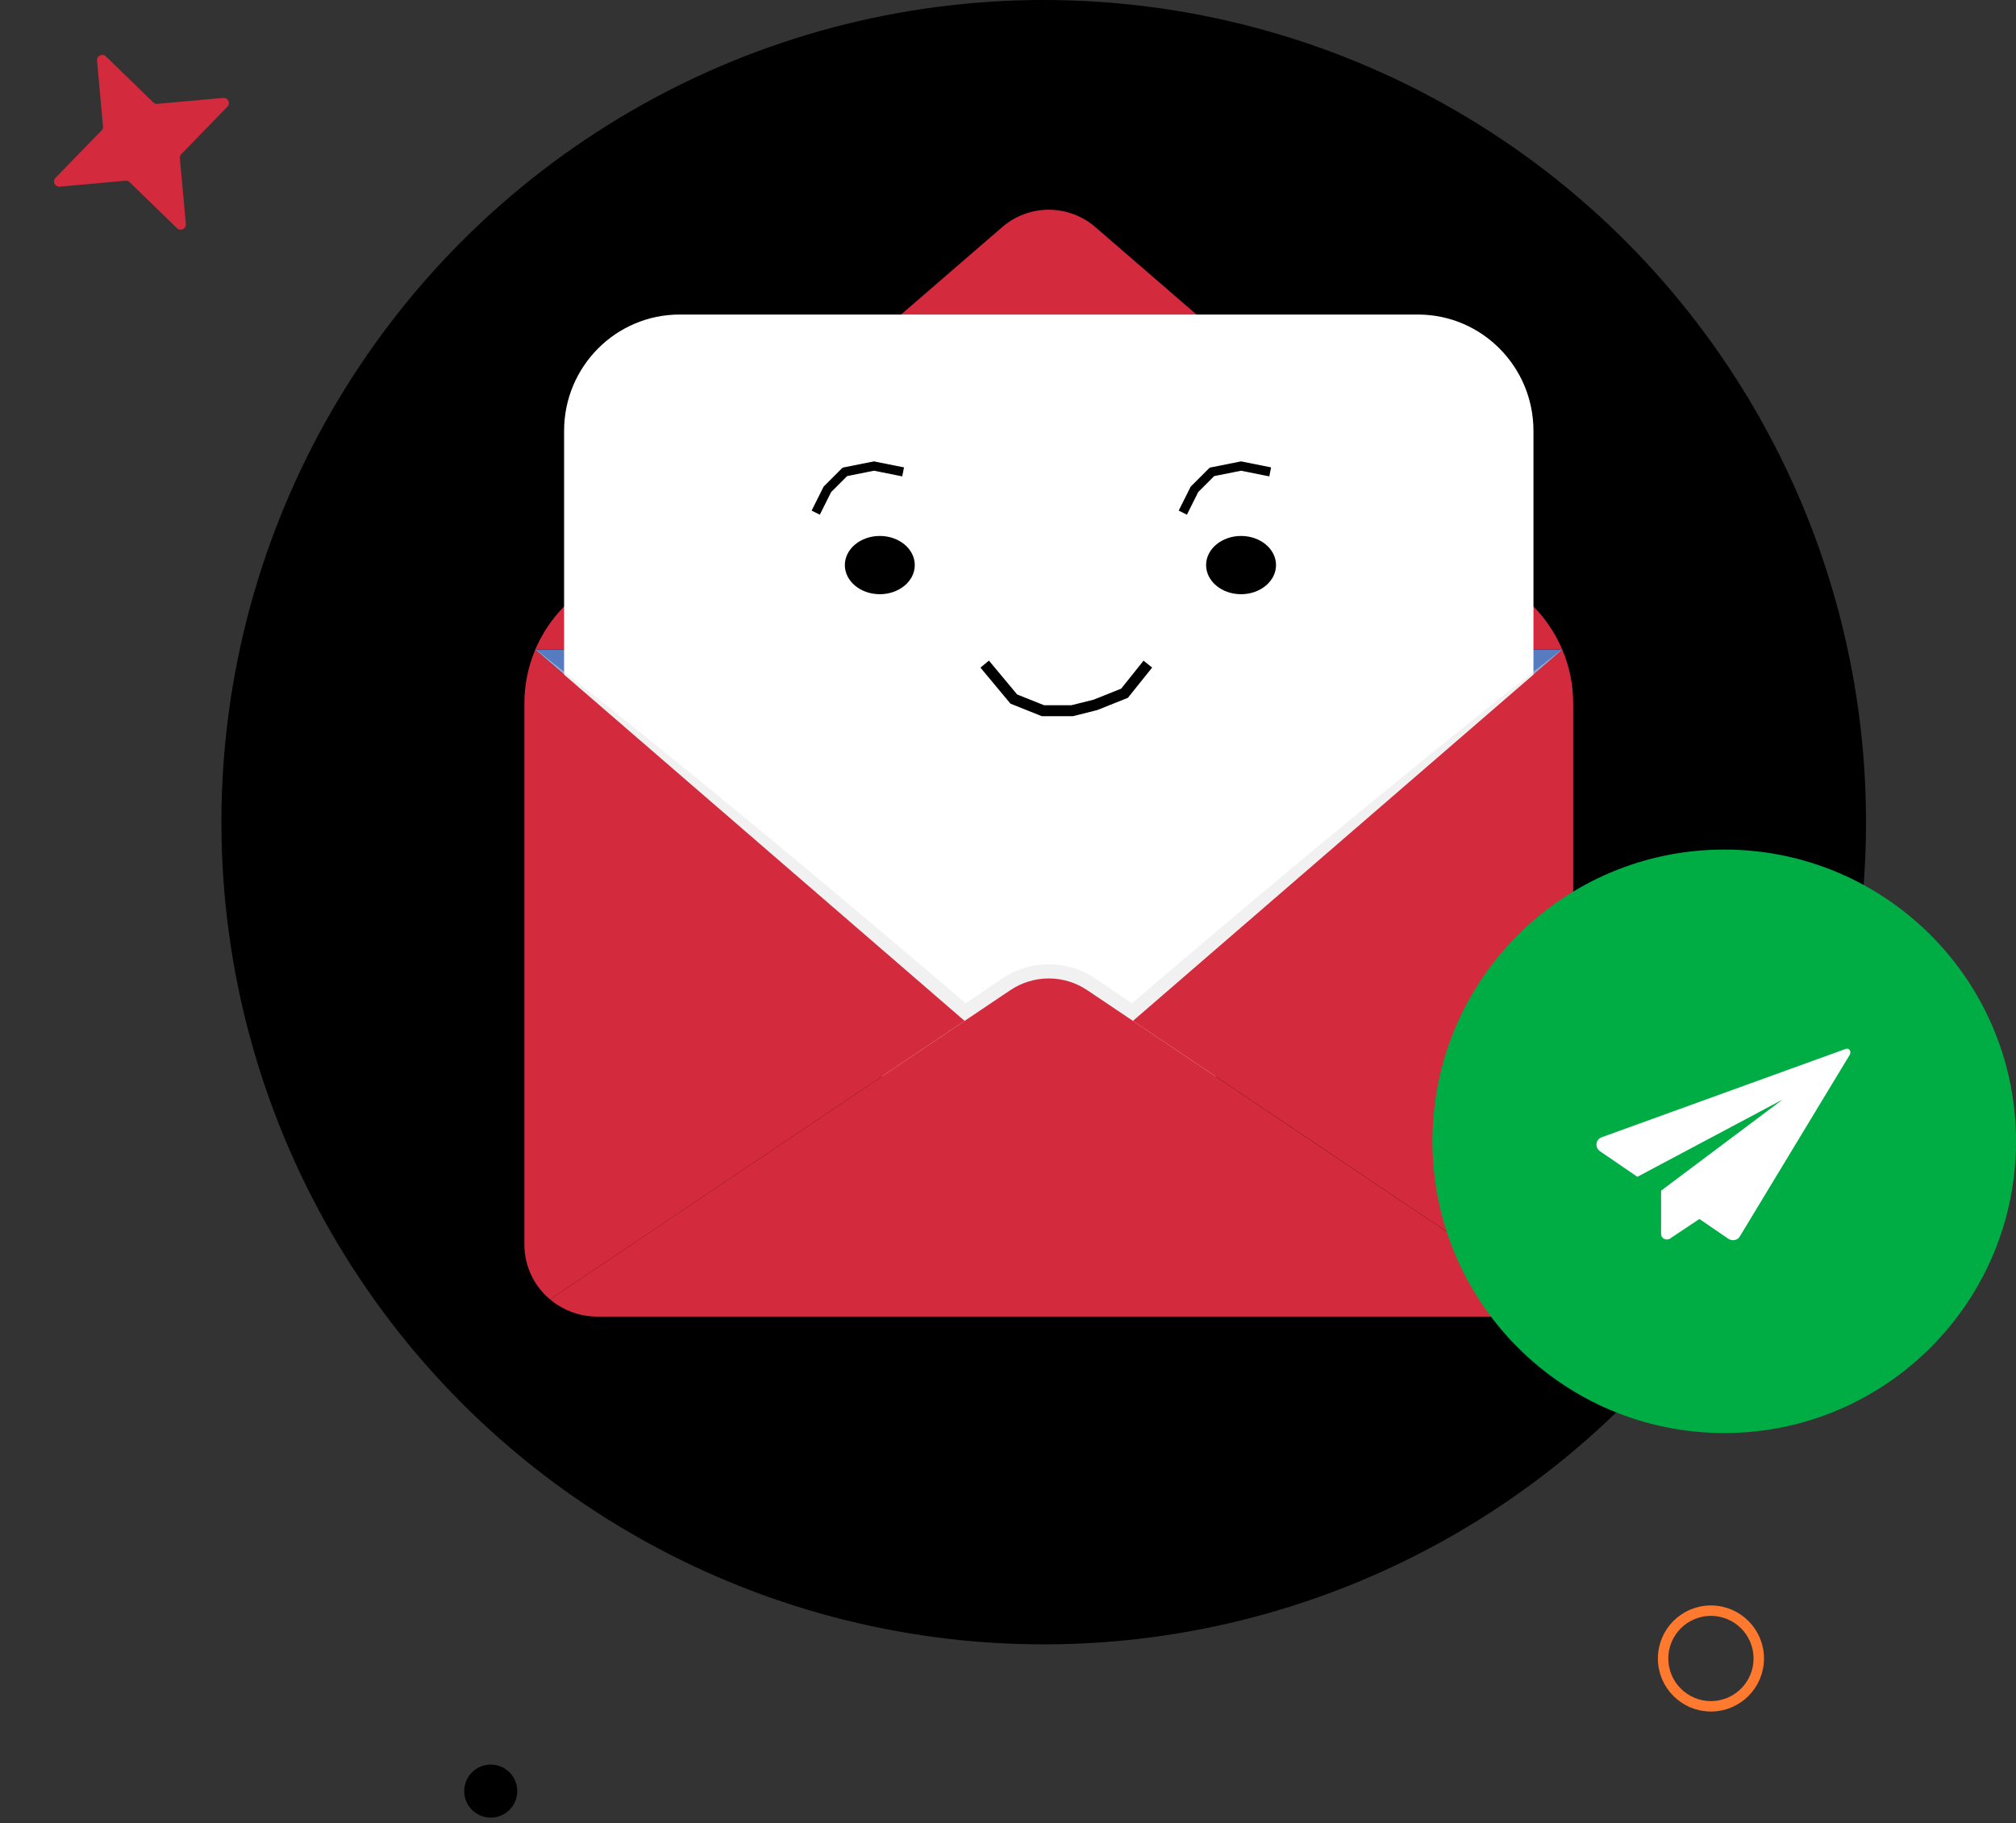 <svg width="220" height="199" viewBox="0 0 220 199" fill="none" xmlns="http://www.w3.org/2000/svg">
<rect x="0" y="0" width="220" height="199" fill="#333333" stroke="none"/>
<circle cx="113.898" cy="89.736" r="89.736" fill="black"/>
<circle cx="186.709" cy="181.012" r="5.22" stroke="#FF7A2E" stroke-width="1.138"/>
<circle cx="53.553" cy="195.487" r="2.895" fill="black"/>
<path d="M10.59 6.609C10.543 6.083 11.175 5.781 11.554 6.149L16.724 11.177C16.843 11.293 17.007 11.351 17.173 11.335L24.355 10.683C24.881 10.635 25.183 11.268 24.815 11.646L19.787 16.817C19.671 16.936 19.613 17.1 19.628 17.265L20.281 24.448C20.329 24.974 19.696 25.276 19.317 24.907L14.147 19.88C14.028 19.764 13.864 19.706 13.698 19.721L6.516 20.373C5.99 20.421 5.688 19.789 6.057 19.41L11.084 14.239C11.2 14.12 11.258 13.957 11.243 13.791L10.59 6.609Z" fill="#D32A3D"/>
<g clip-path="url(#clip0_1490_13581)">
<path d="M170.489 70.9H58.413C58.42 70.881 58.428 70.862 58.437 70.843C58.577 70.515 58.73 70.19 58.895 69.874C59.089 69.497 59.3 69.127 59.527 68.767C60.33 67.485 61.32 66.332 62.463 65.345L109.384 24.771C110.797 23.557 112.593 22.89 114.451 22.89C116.308 22.89 118.105 23.557 119.517 24.771L166.438 65.345C167.58 66.331 168.569 67.484 169.372 68.765C169.604 69.124 169.81 69.495 170.004 69.872C170.175 70.198 170.331 70.535 170.476 70.874L170.489 70.9Z" fill="#D32A3D"/>
<path d="M170.489 70.9L169.186 72.027L124.213 110.918L123.633 111.417L118.657 108.074C117.413 107.234 115.948 106.785 114.45 106.785C112.952 106.785 111.488 107.234 110.244 108.074L105.267 111.421L104.687 110.925L59.713 72.031L58.409 70.905H170.489V70.9Z" fill="#577BC1"/>
<path d="M154.73 34.33H74.171C67.205 34.33 61.558 40.014 61.558 47.026V104.802C61.558 111.814 67.205 117.498 74.171 117.498H154.73C161.696 117.498 167.342 111.814 167.342 104.802V47.026C167.342 40.014 161.696 34.33 154.73 34.33Z" fill="white"/>
<g style="mix-blend-mode:multiply" opacity="0.68">
<g style="mix-blend-mode:multiply" opacity="0.68">
<path d="M170.499 70.93C168.753 72.612 166.996 74.282 165.229 75.943C163.338 77.733 161.436 79.51 159.523 81.276C155.705 84.815 151.864 88.329 148.001 91.818L145.101 94.437L142.195 97.043C140.262 98.783 138.32 100.515 136.369 102.24C132.58 105.61 128.773 108.964 124.947 112.301L123.633 111.421L118.657 108.079C117.413 107.238 115.948 106.79 114.45 106.79C112.952 106.79 111.488 107.238 110.244 108.079L105.267 111.421L104.687 110.925L59.713 72.03L58.409 70.905C58.416 70.885 58.424 70.866 58.434 70.848L58.504 70.905L59.514 71.714C60.021 72.124 60.542 72.519 61.055 72.922C62.084 73.725 63.102 74.542 64.127 75.351C66.175 76.969 68.214 78.599 70.243 80.239C74.304 83.513 78.343 86.812 82.36 90.137L85.375 92.629L88.379 95.132C90.385 96.797 92.375 98.481 94.371 100.153L100.339 105.202L105.376 109.497L108.721 107.232L109.262 106.867C109.345 106.811 109.461 106.735 109.571 106.664C109.681 106.592 109.795 106.528 109.906 106.461C110.363 106.195 110.842 105.971 111.337 105.792C112.585 105.337 113.916 105.161 115.238 105.277C116.56 105.392 117.841 105.796 118.992 106.461C119.108 106.528 119.224 106.592 119.329 106.665C119.435 106.737 119.554 106.811 119.636 106.867L120.177 107.232L123.523 109.498C127.179 106.373 130.845 103.259 134.523 100.158C136.516 98.483 138.505 96.803 140.509 95.138L143.509 92.638L146.524 90.147C150.538 86.83 154.573 83.534 158.629 80.259C160.656 78.624 162.692 76.997 164.736 75.377C166.629 73.871 168.534 72.377 170.449 70.895C170.459 70.886 170.469 70.879 170.481 70.872L170.49 70.895C170.489 70.909 170.496 70.92 170.499 70.93Z" fill="#E2E2E2"/>
</g>
</g>
<path d="M105.267 111.421L60.023 141.822L59.969 141.776L59.954 141.764C59.1 141.035 58.414 140.128 57.942 139.105C57.471 138.083 57.226 136.969 57.225 135.842V76.747C57.226 74.74 57.63 72.754 58.413 70.909L59.715 72.036L104.692 110.929L105.267 111.421Z" fill="#D32A3D"/>
<path d="M171.675 76.747V135.915C171.663 137.03 171.413 138.129 170.942 139.137C170.471 140.146 169.79 141.041 168.945 141.761C168.94 141.767 168.934 141.772 168.927 141.775C168.911 141.789 168.895 141.805 168.878 141.819L144.198 125.234L123.633 111.422L124.213 110.923L169.19 72.032L170.491 70.905C170.496 70.915 170.5 70.925 170.503 70.936C171.278 72.774 171.677 74.75 171.675 76.747Z" fill="#D32A3D"/>
<path d="M168.878 141.818L168.827 141.86C168.821 141.866 168.814 141.872 168.806 141.877C168.778 141.901 168.751 141.925 168.723 141.947C167.295 143.085 165.527 143.702 163.705 143.698H65.194C63.375 143.701 61.608 143.084 60.181 141.947L60.092 141.874L60.072 141.858L60.022 141.816L105.267 111.42L110.244 108.077C111.488 107.237 112.952 106.789 114.45 106.789C115.948 106.789 117.413 107.237 118.657 108.077L123.634 111.42L144.198 125.238L168.878 141.818Z" fill="#D32A3D"/>
<ellipse cx="96.011" cy="61.675" rx="3.815" ry="3.179" fill="black"/>
<ellipse cx="135.433" cy="61.675" rx="3.815" ry="3.179" fill="black"/>
<path d="M98.555 51.502L95.376 50.866L92.196 51.502L90.289 53.41L89.017 55.953" stroke="black"/>
<path d="M138.612 51.502L135.433 50.866L132.254 51.502L130.346 53.41L129.075 55.953" stroke="black"/>
<path d="M125.26 72.484L122.716 75.663L119.537 76.934L116.994 77.57H113.815L110.636 76.299L107.456 72.484" stroke="black" stroke-width="1.2"/>
</g>
<circle cx="188.158" cy="124.565" r="31.842" fill="#00AD45"/>
<path fill-rule="evenodd" clip-rule="evenodd" d="M185.447 133.046L182.208 135.205C181.776 135.421 181.273 135.133 181.273 134.701V129.951L194.515 120.019L178.682 128.44L174.579 125.633C174.004 125.201 174.148 124.338 174.795 124.122L201.424 114.478C201.784 114.334 202.072 114.766 201.856 115.125L189.837 134.989C189.621 135.349 189.045 135.493 188.614 135.205L185.447 133.046L185.447 133.046Z" fill="white"/>
<defs>
<clipPath id="clip0_1490_13581">
<rect width="114.45" height="120.809" fill="white" transform="translate(57.225 22.89)"/>
</clipPath>
</defs>
</svg>
